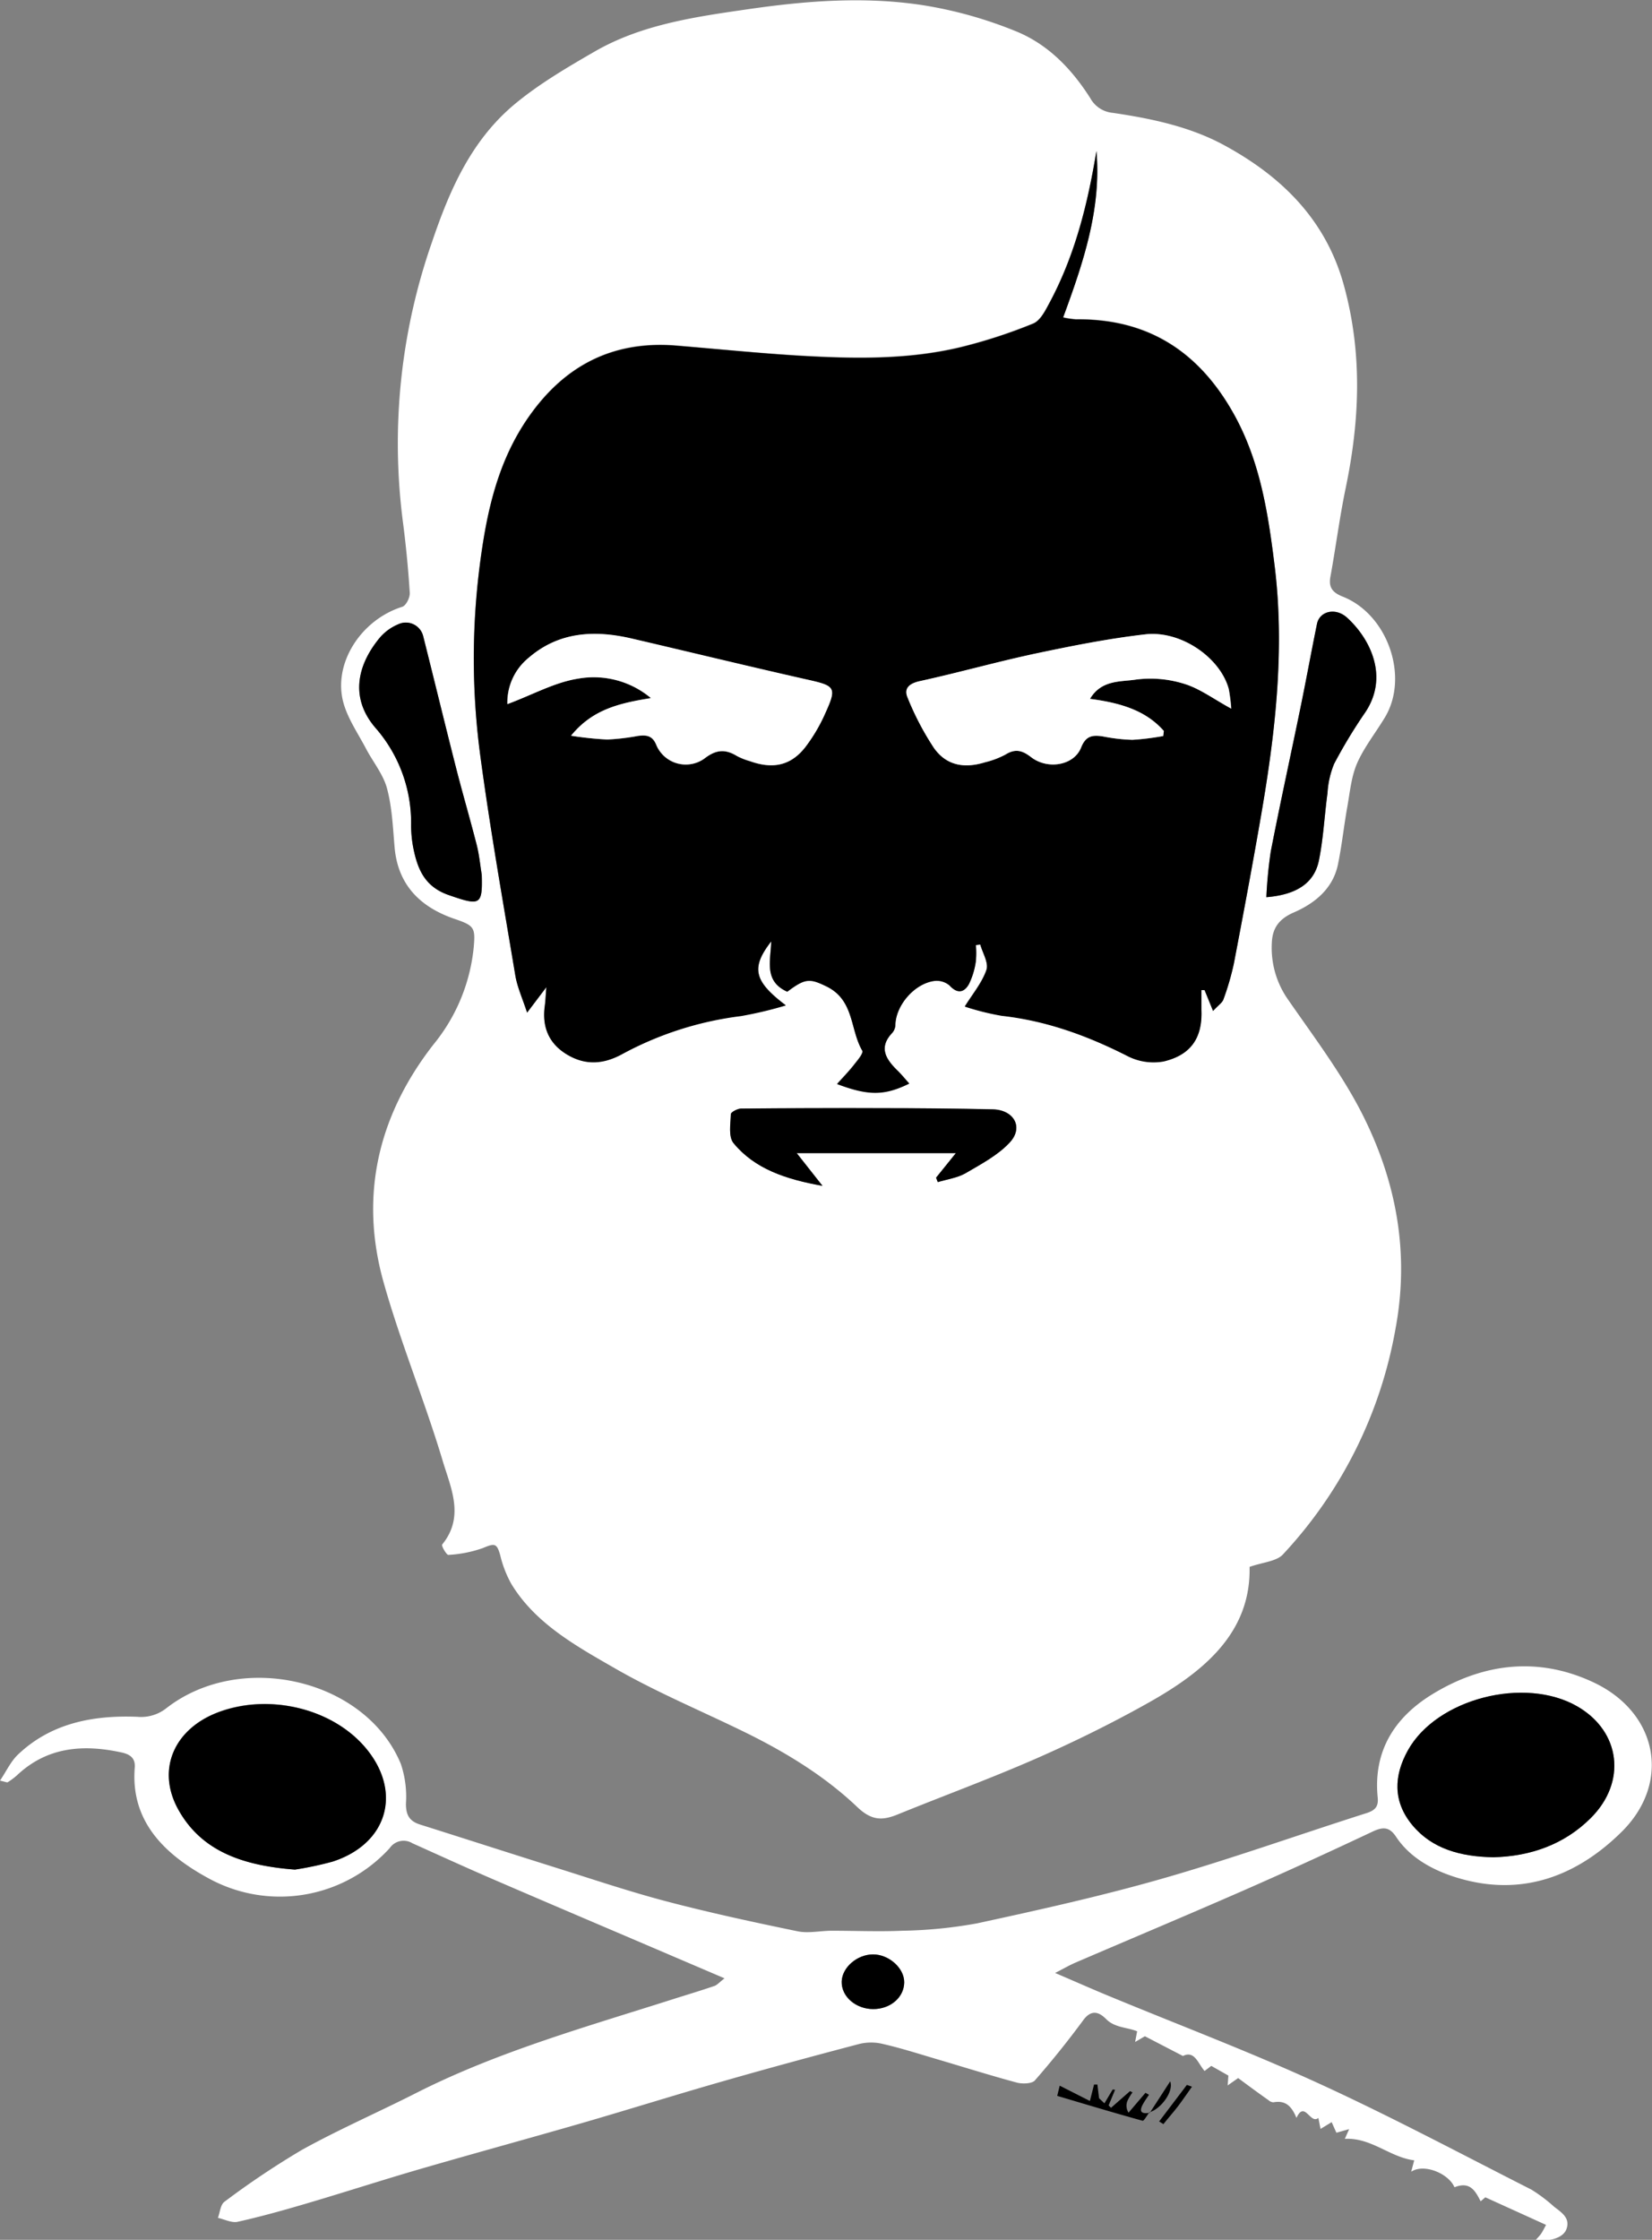 <svg id="Capa_1" data-name="Capa 1" xmlns="http://www.w3.org/2000/svg" viewBox="0 0 324.02 439.21"><rect x="0" y="0" width="324.02" height="439.21" fill="#808080" stroke="none"/><defs><style>.cls-1{fill:#fff;}</style></defs><path class="cls-1" d="M401.3,328.32c.28,12.91-8.94,20.57-20.09,26.78-7,3.92-14.32,7.53-21.74,10.79-8.94,3.92-18.17,7.3-27.25,11-3.05,1.23-5.12,1.14-7.88-1.49-6.31-6-13.91-10.67-21.93-14.61-8.52-4.18-17.37-7.85-25.54-12.55-7.7-4.42-15.7-8.85-20.38-16.6a22,22,0,0,1-2.16-5.57c-.66-2.41-1.09-2.42-3.41-1.44a24.22,24.22,0,0,1-6.79,1.34c-.33,0-1.41-1.78-1.18-2.05,4.45-5.46,1.66-11.13.09-16.39-3.52-11.76-8.27-23.21-11.59-35-4.74-16.85-1.18-32.61,9.8-46.67a35.54,35.54,0,0,0,7.87-19c.35-3.89.12-4.29-3.74-5.6-7-2.39-11.14-6.89-11.77-14-.34-3.88-.49-7.84-1.49-11.58-.73-2.75-2.75-5.19-4.12-7.8-1.55-2.95-3.53-5.81-4.41-8.93-2.17-7.72,3.4-16.34,11.51-18.89.77-.24,1.54-1.83,1.48-2.75-.3-4.73-.76-9.47-1.38-14.18a119.61,119.61,0,0,1,5.73-54.56c3.37-9.95,7.56-19.8,16.14-27,4.79-4,10.35-7.26,15.84-10.43,9.17-5.27,19.6-6.76,30-8.26,11.41-1.66,22.86-2.54,34.26-.8a82.29,82.29,0,0,1,18.22,5.09c6.44,2.59,11.09,7.52,14.66,13.14a5.61,5.61,0,0,0,4.43,2.89c7.74,1.14,15.43,2.77,22.21,6.55C408.05,56,416.36,64.53,419.79,77c3.67,13.31,3.13,26.47.36,39.77-1.2,5.77-1.94,11.62-3,17.42-.36,2,.35,3.05,2.39,3.86,8.91,3.5,13.13,15.87,8.24,23.8-1.82,3-4,5.74-5.38,8.86-1.15,2.65-1.41,5.65-1.92,8.51-.69,3.83-1.08,7.7-1.88,11.51-1,4.56-4.42,7.44-8.64,9.27-3,1.3-4.22,3.19-4.3,6.07a17.6,17.6,0,0,0,3.18,11c5,7.22,10.37,14.33,14.33,22,6.9,13.42,9.56,27.61,6.74,42.62a86.81,86.81,0,0,1-22.07,44.19C406.58,327.25,403.84,327.42,401.3,328.32Zm-7.16-109c.95-1.05,1.74-1.57,2-2.25a51.64,51.64,0,0,0,2.08-7.12c1.86-9.72,3.68-19.44,5.36-29.18,2.78-16.15,4.67-32.37,2.64-48.74-1.26-10.19-2.79-20.36-7.91-29.64-6.5-11.77-16.27-18.91-31.05-18.74a17.13,17.13,0,0,1-2.53-.38c4-10.79,7.52-21.35,6.53-32.63C369.54,61,367.06,71.07,362,80.48c-.8,1.48-1.76,3.42-3.18,4a101.42,101.42,0,0,1-14.32,4.65c-10.25,2.44-20.75,2.25-31.2,1.65-8.21-.46-16.39-1.3-24.58-2-12.77-1-22.05,4.31-28.83,14-6.16,8.82-8.27,18.85-9.59,29.07a143.43,143.43,0,0,0,.09,37.26c1.92,14.39,4.46,28.71,6.85,43,.38,2.28,1.38,4.46,2.34,7.46l3.78-5c-.14,1.71-.17,2.71-.31,3.7-.53,3.9.58,7.18,4.2,9.42s7.11,2.08,10.85.08a65.78,65.78,0,0,1,23.42-7.53,77.22,77.22,0,0,0,8.8-2.09c-6.3-4.76-6.89-7.38-2.86-12.55-.09,3.8-1.5,7.8,3.15,9.87,3.52-2.65,4.39-2.63,7.62-1.07,5.56,2.67,4.65,8.45,7.08,12.62.3.52-1,2-1.68,2.88-1,1.26-2.12,2.41-3.25,3.67,6.19,2.32,9.28,2.3,14.15-.09-.79-.88-1.5-1.76-2.31-2.55-2.28-2.23-3.73-4.51-1.05-7.36a2.53,2.53,0,0,0,.64-1.52c.05-3.89,3.77-8.24,7.75-8.71a3.91,3.91,0,0,1,2.89.92c1.57,1.76,2.89,1.31,3.79-.28a14.83,14.83,0,0,0,1.36-4.51,17.42,17.42,0,0,0,0-3.15l.86-.11c.46,1.68,1.68,3.59,1.21,5-.86,2.52-2.74,4.75-4.24,7.17a50,50,0,0,0,7.26,1.81c8.94,1,17,4,24.86,8a11.19,11.19,0,0,0,6.87.95c5.39-1.24,7.62-4.66,7.42-10-.05-1.33,0-2.66,0-4l.61,0ZM250.7,192.6c-.32-2-.5-3.95-1-5.88-1.29-5.06-2.77-10.08-4.06-15.15-2.18-8.56-4.26-17.15-6.42-25.72a3.5,3.5,0,0,0-4.87-2.37A9.71,9.71,0,0,0,230.8,146c-4.24,5-6.22,11.59-1,17.72a28.27,28.27,0,0,1,7.05,19.18,23.57,23.57,0,0,0,.57,5.09c.85,3.83,2.32,7.05,6.85,8.6C250.41,198.73,250.87,198.62,250.7,192.6ZM339.81,252l.34.85c1.84-.56,3.87-.83,5.48-1.76,3.05-1.76,6.33-3.5,8.63-6,2.78-3,.83-6.41-3.33-6.51-7.27-.16-14.54-.21-21.82-.23q-13.77,0-27.55.08c-.71,0-2,.71-2,1.1-.05,1.93-.52,4.42.55,5.7,4.13,5,10.15,7.05,17.43,8.35l-5.06-6.42h31.22C342.2,249.05,341,250.53,339.81,252Zm64.78-55c6-.46,9.39-2.75,10.3-7.17S416,181,416.58,176.6a17.85,17.85,0,0,1,1.3-5.76,100.43,100.43,0,0,1,6.11-10.1c4.64-6.93,1.06-14.34-3.56-18.56-2.25-2.05-5.39-1.3-5.91,1.21-1.12,5.49-2.12,11-3.25,16.49-1.93,9.4-4,18.77-5.82,28.18A88.38,88.38,0,0,0,404.59,197Z" transform="translate(-156.21 -21.07)"/><path class="cls-1" d="M156.21,370.23c1.25-1.84,2.09-3.73,3.51-5.09,6.44-6.15,14.67-7.77,23.46-7.42a8,8,0,0,0,5.75-1.76c14.69-11.33,39.06-5.56,45.9,11a20.07,20.07,0,0,1,1,7.81c0,2.17.65,3.41,2.79,4.08,8.83,2.79,17.64,5.63,26.48,8.41,7.27,2.28,14.5,4.72,21.87,6.66,8.49,2.23,17.09,4.08,25.7,5.86,2.1.43,4.42-.1,6.64-.11,4.61,0,9.24.2,13.85,0a89.62,89.62,0,0,0,14.69-1.45c12.23-2.65,24.47-5.37,36.47-8.81,13.42-3.85,26.57-8.56,39.87-12.79,1.8-.57,2.41-1.35,2.24-3.07-.88-8.81,3-15.54,10.75-20.28,10-6.1,20.73-7.36,31.48-2.35,12.69,5.9,15.39,19.66,5.65,29.32-8.74,8.66-19.6,12.94-32.4,9-4.61-1.42-9.13-3.84-11.88-8-1.25-1.88-2.46-2-4.48-1.07-8.49,4-17,7.91-25.61,11.68-10.91,4.78-21.91,9.39-32.86,14.1-1.08.47-2.1,1.06-3.92,2,3.93,1.68,7.23,3.15,10.58,4.53,13.71,5.68,27.63,10.94,41.08,17.11,14.16,6.48,27.88,13.8,41.75,20.84a30.31,30.31,0,0,1,4.45,3.35c1.49,1.15,3.23,2.23,2.42,4.42-.6,1.6-3,2.46-6,2.1.42-.5.8-.86,1.08-1.28s.57-1,.93-1.67l-11.91-5.41-.92.78c-1-1.91-2-4-5.13-2.75-1.19-2.74-6-4.7-8.49-3.05.24-.9.41-1.56.59-2.23-4.79-.6-8.41-4.49-13.61-4.21l.85-1.91-2.5.71c-.3-.66-.56-1.25-.93-2.08l-2.18,1.33c-.15-.74-.29-1.45-.43-2.16-1.57,1.36-2.69-3.51-4.29,0-.89-2.11-2-3.53-4.53-3.06a1.48,1.48,0,0,1-.91-.38c-2-1.41-3.94-2.84-6-4.37L397,430c.08-1,.13-1.67.14-1.93l-3.35-1.9-1.32,1c-1.3-1.49-1.95-4.08-4.24-2.94l-7.46-3.87-1.92,1.12c.19-1,.3-1.59.4-2.09-2-.82-4.38-.67-6.1-2.41-1.49-1.51-3-1.85-4.54.32-2.95,4-6.12,7.95-9.43,11.73-.57.64-2.46.71-3.55.41-5.35-1.44-10.63-3.11-15.94-4.67-3.58-1.06-7.13-2.2-10.76-3a9.76,9.76,0,0,0-4.49.18c-9,2.37-17.93,4.79-26.84,7.35-9.08,2.6-18.09,5.43-27.17,8.06-10.55,3.05-21.15,5.94-31.7,9-7.51,2.18-14.95,4.6-22.46,6.81-4.44,1.31-8.91,2.56-13.44,3.57-1.16.26-2.58-.48-3.88-.77.42-1.08.48-2.58,1.3-3.17a165.12,165.12,0,0,1,15.21-10.18c7.23-4,14.88-7.33,22.27-11.08,16.11-8.18,33.6-13.06,50.83-18.56,2.59-.82,5.2-1.6,7.76-2.48.57-.19,1-.74,2-1.5l-14.18-6.06c-10.41-4.45-20.84-8.88-31.23-13.37-5.3-2.29-10.55-4.69-15.82-7.06a3.29,3.29,0,0,0-4.43.94,29.11,29.11,0,0,1-35.67,5.87c-8.62-4.71-15.19-11.18-14.35-21.65.13-1.72-.75-2.55-2.54-2.95-7.65-1.68-14.68-1.07-20.54,4.45a13.44,13.44,0,0,1-1.86,1.39C157.5,370.6,157.23,370.46,156.21,370.23Zm57.85,17.45a65.13,65.13,0,0,0,7.35-1.6c10.6-3.43,13.59-13.29,6.92-21.76-6.45-8.21-19.21-11.32-29.31-7.53-8.58,3.23-12.11,11.09-8,18.85C195.54,384,203.68,386.89,214.06,387.68Zm235.06-2.42c7.27-.18,13.85-2.49,19.07-7.66,7.14-7.07,5.91-17-2.62-21.93-10.3-5.93-27.55-1.54-33.21,8.61-2.77,5-3,10.1.88,14.7S442.74,385.15,449.12,385.26ZM333.56,409.85c.06-2.84-3-5.56-6.15-5.54s-6,2.57-6.11,5.29c-.1,3,2.68,5.42,6.16,5.43S333.5,412.75,333.56,409.85Z" transform="translate(-156.21 -21.07)"/><path d="M381.64,435.29c-.45.57-1.07,1.71-1.32,1.64-5.58-1.54-11.12-3.21-16.75-4.88l.49-2,5.92,3c.33-1.3.57-2.26.82-3.23h.65l.33,2.69,1.05,1,1.62-2.71.47.05-1.27,3.07.47.47,3.73-3.27.49.25a9.63,9.63,0,0,0-1,1.66,2.55,2.55,0,0,0,.22,2.32l3.32-3.9.69.38c-.36.55-.75,1.08-1.07,1.64-.74,1.28-.9,2.26,1.25,1.89Z" transform="translate(-156.21 -21.07)"/><path d="M390,430.25c-.88,1.24-1.74,2.51-2.66,3.73s-2,2.41-2.94,3.61l-.84-.52L389,429.9Z" transform="translate(-156.21 -21.07)"/><path d="M381.73,435.37l4-6.17c.76,1.93-1.78,5.42-4.12,6.09Z" transform="translate(-156.21 -21.07)"/><path d="M394.14,219.31l-1.67-4.09-.61,0c0,1.32,0,2.65,0,4,.2,5.3-2,8.72-7.42,10a11.19,11.19,0,0,1-6.87-.95c-7.84-4-15.92-7-24.86-8a50,50,0,0,1-7.26-1.81c1.5-2.42,3.38-4.65,4.24-7.17.47-1.41-.75-3.32-1.21-5l-.86.11a17.42,17.42,0,0,1,0,3.15,14.83,14.83,0,0,1-1.36,4.51c-.9,1.59-2.22,2-3.79.28a3.91,3.91,0,0,0-2.89-.92c-4,.47-7.7,4.82-7.75,8.71a2.53,2.53,0,0,1-.64,1.52c-2.68,2.85-1.23,5.13,1.05,7.36.81.79,1.52,1.67,2.31,2.55-4.87,2.39-8,2.41-14.15.09,1.13-1.26,2.26-2.41,3.25-3.67.71-.91,2-2.36,1.68-2.88-2.43-4.17-1.52-9.95-7.08-12.62-3.23-1.56-4.1-1.58-7.62,1.07-4.65-2.07-3.24-6.07-3.15-9.87-4,5.17-3.44,7.79,2.86,12.55a77.22,77.22,0,0,1-8.8,2.09,65.78,65.78,0,0,0-23.42,7.53c-3.74,2-7.28,2.13-10.85-.08s-4.73-5.52-4.2-9.42c.14-1,.17-2,.31-3.7l-3.78,5c-1-3-2-5.18-2.34-7.46-2.39-14.33-4.93-28.65-6.85-43a143.43,143.43,0,0,1-.09-37.26c1.32-10.22,3.43-20.25,9.59-29.07,6.78-9.71,16.06-15,28.83-14,8.19.66,16.37,1.5,24.58,2,10.45.6,20.95.79,31.2-1.65a101.42,101.42,0,0,0,14.32-4.65c1.42-.57,2.38-2.51,3.18-4,5.06-9.41,7.54-19.52,9.24-29.85,1,11.28-2.56,21.84-6.53,32.63a17.13,17.13,0,0,0,2.53.38c14.78-.17,24.55,7,31.05,18.74,5.12,9.28,6.65,19.45,7.91,29.64,2,16.37.14,32.59-2.64,48.74-1.68,9.74-3.5,19.46-5.36,29.18a51.64,51.64,0,0,1-2.08,7.12C395.88,217.74,395.09,218.26,394.14,219.31Zm-125.93-54a65.58,65.58,0,0,0,7.07.79,42.83,42.83,0,0,0,6-.7c1.76-.23,2.93-.05,3.69,1.91a6.27,6.27,0,0,0,9.35,2.54c2.29-1.78,4.1-1.93,6.43-.5a13.29,13.29,0,0,0,2.54,1c4.47,1.6,8,.87,10.79-2.69a32.63,32.63,0,0,0,3.95-6.68c2.34-5.16,2-5.4-3.73-6.67-11.42-2.55-22.79-5.32-34.19-8-7.37-1.72-14.33-1.33-20.24,3.77a11.3,11.3,0,0,0-4.17,9.08c4.87-1.84,9.24-4.3,13.91-5A17.45,17.45,0,0,1,283.89,158C277.63,159,272.41,160.18,268.21,165.34ZM370,158.11c2.23-3.79,6.09-3.32,9.07-3.78a22.12,22.12,0,0,1,9.48.85c3,.93,5.68,2.94,9.18,4.85a34.85,34.85,0,0,0-.48-3.81c-1.65-6.17-9.35-11.56-16.38-10.75-7.23.83-14.39,2.26-21.5,3.76-7.6,1.62-15.08,3.74-22.67,5.4-2.26.49-3.2,1.52-2.42,3.29a55.1,55.1,0,0,0,5.17,9.86c2.37,3.37,5.83,4.05,10,2.77a17,17,0,0,0,3.94-1.48c1.95-1.22,3.3-.9,5.08.47,3.27,2.53,8.41,1.63,9.8-1.85.92-2.33,2.22-2.54,4.34-2.2a34.82,34.82,0,0,0,5.73.66,49.73,49.73,0,0,0,6.05-.75c0-.34.07-.67.11-1C380.93,160.36,376,158.89,370,158.11Z" transform="translate(-156.21 -21.07)"/><path d="M250.7,192.6c.17,6-.29,6.13-6.44,4-4.53-1.55-6-4.77-6.85-8.6a23.57,23.57,0,0,1-.57-5.09,28.27,28.27,0,0,0-7.05-19.18c-5.21-6.13-3.23-12.68,1-17.72a9.71,9.71,0,0,1,3.56-2.54,3.5,3.5,0,0,1,4.87,2.37c2.16,8.57,4.24,17.16,6.42,25.72,1.29,5.07,2.77,10.09,4.06,15.15C250.2,188.65,250.38,190.64,250.7,192.6Z" transform="translate(-156.21 -21.07)"/><path d="M339.81,252c1.2-1.47,2.39-2.95,3.88-4.81H312.47l5.06,6.42c-7.28-1.3-13.3-3.35-17.43-8.35-1.07-1.28-.6-3.77-.55-5.7,0-.39,1.3-1.09,2-1.1q13.77-.14,27.55-.08c7.28,0,14.55.07,21.82.23,4.16.1,6.11,3.53,3.33,6.51-2.3,2.47-5.58,4.21-8.63,6-1.61.93-3.64,1.2-5.48,1.76Z" transform="translate(-156.21 -21.07)"/><path d="M404.59,197a88.38,88.38,0,0,1,.86-8.92c1.83-9.41,3.89-18.78,5.82-28.18,1.13-5.49,2.13-11,3.25-16.49.52-2.51,3.66-3.26,5.91-1.21,4.62,4.22,8.2,11.63,3.56,18.56a100.43,100.43,0,0,0-6.11,10.1,17.85,17.85,0,0,0-1.3,5.76c-.61,4.4-.8,8.87-1.69,13.21S410.54,196.52,404.59,197Z" transform="translate(-156.21 -21.07)"/><path d="M214.06,387.68c-10.38-.79-18.52-3.69-23-12-4.15-7.76-.62-15.62,8-18.85,10.1-3.79,22.86-.68,29.31,7.53,6.67,8.47,3.68,18.33-6.92,21.76A65.13,65.13,0,0,1,214.06,387.68Z" transform="translate(-156.21 -21.07)"/><path d="M449.12,385.26c-6.38-.11-12-1.6-15.88-6.28s-3.65-9.74-.88-14.7c5.66-10.15,22.91-14.54,33.21-8.61,8.53,4.91,9.76,14.86,2.62,21.93C463,382.77,456.39,385.08,449.12,385.26Z" transform="translate(-156.21 -21.07)"/><path d="M333.56,409.85c-.06,2.9-2.76,5.19-6.1,5.18s-6.26-2.47-6.16-5.43c.09-2.72,3-5.26,6.11-5.29S333.62,407,333.56,409.85Z" transform="translate(-156.21 -21.07)"/><path class="cls-1" d="M268.21,165.34c4.2-5.16,9.42-6.38,15.68-7.39a17.45,17.45,0,0,0-14.24-3.82c-4.67.74-9,3.2-13.91,5a11.3,11.3,0,0,1,4.17-9.08c5.91-5.1,12.87-5.49,20.24-3.77,11.4,2.65,22.77,5.42,34.19,8,5.71,1.27,6.07,1.51,3.73,6.67a32.63,32.63,0,0,1-3.95,6.68c-2.82,3.56-6.32,4.29-10.79,2.69a13.29,13.29,0,0,1-2.54-1c-2.33-1.43-4.14-1.28-6.43.5a6.27,6.27,0,0,1-9.35-2.54c-.76-2-1.93-2.14-3.69-1.91a42.83,42.83,0,0,1-6,.7A65.58,65.58,0,0,1,268.21,165.34Z" transform="translate(-156.21 -21.07)"/><path class="cls-1" d="M370,158.11c5.94.78,10.92,2.25,14.46,6.28,0,.34-.07.67-.11,1a49.73,49.73,0,0,1-6.05.75,34.82,34.82,0,0,1-5.73-.66c-2.12-.34-3.42-.13-4.34,2.2-1.39,3.48-6.53,4.38-9.8,1.85-1.78-1.37-3.13-1.69-5.08-.47a17,17,0,0,1-3.94,1.48c-4.13,1.28-7.59.6-10-2.77a55.1,55.1,0,0,1-5.17-9.86c-.78-1.77.16-2.8,2.42-3.29,7.59-1.66,15.07-3.78,22.67-5.4,7.11-1.5,14.27-2.93,21.5-3.76,7-.81,14.73,4.58,16.38,10.75a34.85,34.85,0,0,1,.48,3.81c-3.5-1.91-6.15-3.92-9.18-4.85a22.12,22.12,0,0,0-9.48-.85C376.1,154.79,372.24,154.32,370,158.11Z" transform="translate(-156.21 -21.07)"/></svg>